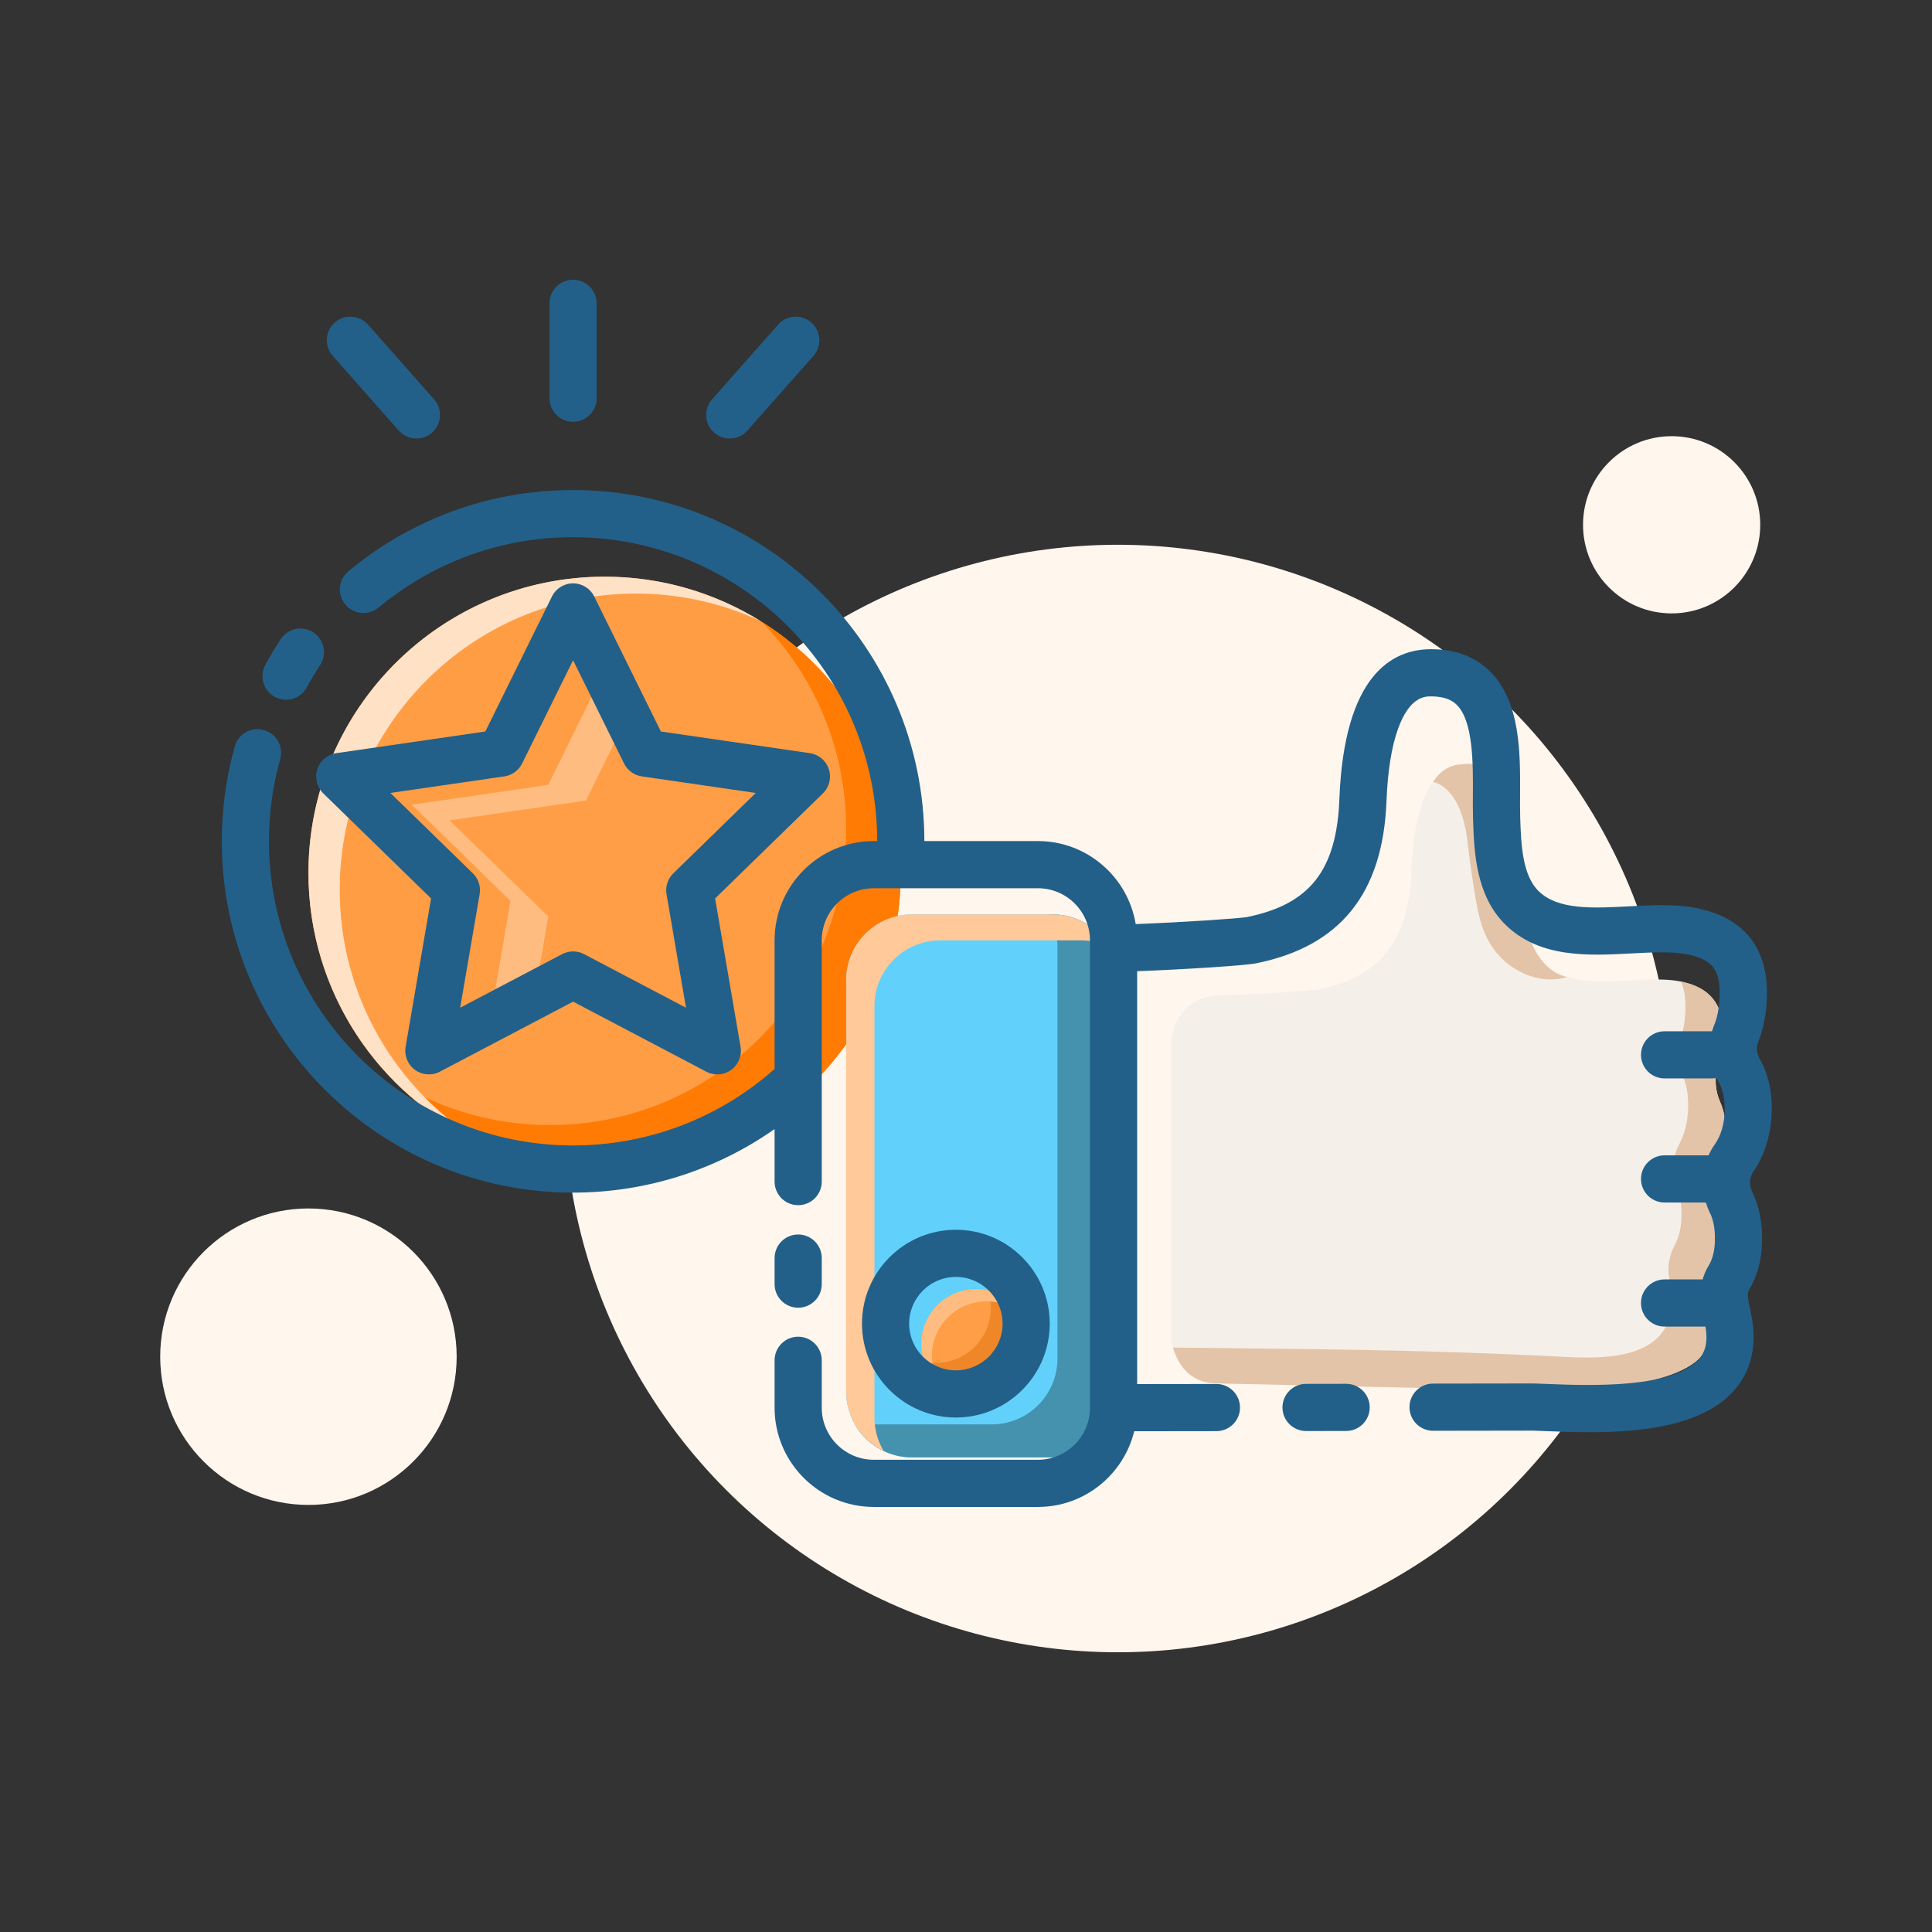 <svg id="SvgjsSvg1025" width="288" height="288" xmlns="http://www.w3.org/2000/svg" version="1.1" xmlns:xlink="http://www.w3.org/1999/xlink" xmlns:svgjs="http://svgjs.com/svgjs"><rect width="100%" height="100%" fill="#333333" stroke="none"/><defs id="SvgjsDefs1026"></defs><g id="SvgjsG1027" transform="matrix(1,0,0,1,0,0)"><svg xmlns="http://www.w3.org/2000/svg" width="288" height="288" enable-background="new 0 0 512 512" viewBox="0 0 512 512"><circle cx="296.248" cy="291.118" r="146.752" fill="#fff6ed" class="colorF5EDFF svgShape"></circle><circle cx="442.999" cy="139.075" r="23.481" fill="#fff6ed" class="colorF5EDFF svgShape"></circle><circle cx="81.738" cy="359.538" r="39.283" fill="#fff6ed" class="colorF5EDFF svgShape"></circle><circle cx="160.228" cy="231.315" r="78.489" fill="#ff9d45" class="colorFFC845 svgShape"></circle><path fill="#ff7b03" d="M201.828,164.767c13.857,14.154,22.412,33.521,22.412,54.895c0,43.348-35.143,78.488-78.49,78.488
			c-15.285,0-29.537-4.383-41.6-11.939c14.248,14.553,34.102,23.596,56.076,23.596c43.35,0,78.49-35.143,78.49-78.49
			C238.717,203.251,223.977,178.642,201.828,164.767z" class="colorFF9903 svgShape"></path><path fill="#ffe1c5" d="M90.029,235.79c0-43.348,35.141-78.49,78.488-78.49c11.807,0,22.996,2.623,33.041,7.293
			c-12.006-7.453-26.162-11.768-41.332-11.768c-43.348,0-78.488,35.141-78.488,78.49c0,31.543,18.615,58.723,45.451,71.197
			C104.889,288.669,90.029,263.97,90.029,235.79z" class="colorFFE9C5 svgShape"></path><polygon fill="#ff9e46" points="161.428 175.269 177.586 208.009 213.717 213.259 187.572 238.743 193.746 274.728 161.428 257.739 129.111 274.728 135.283 238.743 109.139 213.259 145.27 208.009" class="colorFF464C svgShape"></polygon><polygon fill="#ffbc80" points="171.434 261.884 170.373 262.442 193.746 274.728 193.535 273.503" class="colorFF8089 svgShape"></polygon><polygon fill="#ffbc80" points="140.891 268.536 145.289 242.888 119.143 217.403 155.275 212.153 167.453 187.478 161.428 175.269 145.27 208.009 109.139 213.259 135.283 238.743 129.111 274.728" class="colorFF8089 svgShape"></polygon><path fill="#f5efea" d="M310.49,276.437c0-6.777,5.221-12.334,11.801-12.543c10.852-0.348,25.545-1.344,27.496-1.748
			c17.148-3.537,23.621-14.336,24.256-31.316c0.354-9.443,2.236-28.469,14.793-28.465c16.711,0.006,13.859,20.918,14.242,32.656
			c0.221,6.703,0.547,14.883,5.527,19.906c8.945,9.023,25.588,2.998,36.609,5.148c5.928,1.156,10.109,4.033,11.186,10.443
			c0.461,2.736,0.352,7.818-1.033,11.764c-1.123,3.197-0.873,6.736,0.518,9.82c2.236,4.955,1.932,13.031-0.869,18.197
			c-1.861,3.43-2.23,7.527-0.717,11.137c0.848,2.02,1.396,4.674,1.299,8.15c-0.09,3.217-0.83,5.672-1.822,7.533
			c-1.729,3.246-2.201,7.088-0.896,10.537c0.857,2.27,0.961,5.459-0.867,9.869c-4.34,10.477-37.02,9.148-40.5,8.977
			c-0.207-0.01-0.414-0.016-0.621-0.014l-88.186,0.139c-6.742,0.01-12.215-5.607-12.215-12.549
			C310.49,334.364,310.49,296.366,310.49,276.437z" class="colorF5EFEA svgShape"></path><path fill="#e3c4a8" d="M455.016 310.3c2.801-5.166 3.105-13.242.869-18.197-1.391-3.084-1.641-6.623-.518-9.82 1.385-3.945 1.494-9.027 1.033-11.764-1.061-6.309-5.133-9.193-10.916-10.385.42.975.736 2.061.939 3.275.461 2.736.354 7.818-1.033 11.762-1.121 3.199-.871 6.738.518 9.82 2.236 4.957 1.934 13.033-.869 18.197-1.861 3.432-2.23 7.529-.717 11.139.846 2.02 1.396 4.674 1.299 8.148-.092 3.217-.83 5.674-1.822 7.535-1.727 3.246-2.199 7.086-.896 10.537.857 2.27.961 5.457-.867 9.869-4.242 10.234-19.244 9.6-28.281 9.129-23.803-1.244-47.537-1.809-71.365-2.078-10.01-.113-20.016-.225-30.023-.338-.354 0-1.172 0-1.516-.029 2.219 7.373 6.988 9.535 11.857 9.527l89.242 1.977c.207 0 0 0 .207.01 3.482.172 35.516-.611 39.855-11.088 1.828-4.41 1.725-7.6.867-9.869-1.305-3.449-.832-7.291.896-10.537.992-1.861 1.732-4.316 1.822-7.533.098-3.477-.451-6.131-1.299-8.15C452.785 317.827 453.154 313.729 455.016 310.3zM403.078 235.021c-.244-8.131.059-23.473-6.496-29.785l0 0v-.002c-2.152-2.07-5.053-3.15-8.939-2.705-2.789.078-5.697 1.229-7.857 4.717 0 0 6.793.738 8.883 14.053.107.889.221 1.775.334 2.664.014.145.031.283.043.43l.01-.02c.156 1.236.307 2.473.477 3.707.303 2.229.627 4.455.975 6.676.92 5.893 1.732 11.688 5.273 16.676 4.246 5.986 12.328 9.703 19.563 7.469C415.342 258.899 403.77 257.868 403.078 235.021z" class="colorE2D6CC svgShape"></path><path fill="#61d1fb" d="M278.916,386.228H241.68c-9.633,0-17.439-7.807-17.439-17.439V259.771c0-9.633,7.807-17.441,17.439-17.441
			h37.236c9.631,0,17.439,7.809,17.439,17.441v109.018C296.355,378.421,288.547,386.228,278.916,386.228z" class="color61CCFB svgShape"></path><path fill="#4592af" d="M278.916,242.329H277.9c1.477,2.561,2.334,5.523,2.334,8.691v109.018c0,9.633-7.809,17.439-17.441,17.439
			h-36.219c3.012,5.225,8.643,8.75,15.105,8.75h37.236c9.631,0,17.439-7.807,17.439-17.439V259.771
			C296.355,250.138,288.547,242.329,278.916,242.329z" class="color2DB1E0 svgShape"></path><path fill="#ffc999" d="M231.74,375.663V266.646c0-9.633,7.807-17.441,17.439-17.441h37.236c2.691,0,5.234,0.629,7.51,1.719
			c-3.035-5.137-8.611-8.594-15.01-8.594H241.68c-9.633,0-17.439,7.809-17.439,17.441v109.018c0,6.939,4.061,12.912,9.93,15.721
			C232.635,381.915,231.74,378.897,231.74,375.663z" class="color99E5FF svgShape"></path><circle cx="258.685" cy="356.147" r="14.509" fill="#ff9e46" class="colorFF464C svgShape"></circle><path fill="#ef8729" d="M261.783,341.979c0.502,1.469,0.785,3.037,0.785,4.678c0,8.014-6.496,14.51-14.51,14.51
			c-1.064,0-2.098-0.123-3.098-0.34c1.949,5.713,7.35,9.828,13.723,9.828c8.014,0,14.51-6.494,14.51-14.508
			C273.193,349.2,268.307,343.399,261.783,341.979z" class="colorEF2938 svgShape"></path><path fill="#ffbc80" d="M246.955,359.38c0-8.012,6.498-14.51,14.51-14.51c3.627,0,6.936,1.342,9.479,3.543
			c-2.57-4.066-7.094-6.775-12.26-6.775c-8.012,0-14.508,6.498-14.508,14.51c0,4.387,1.953,8.309,5.029,10.969
			C247.789,364.874,246.955,362.228,246.955,359.38z" class="colorFF8089 svgShape"></path><g fill="#000000" class="color000 svgShape"><path fill="#226089" d="M190.094 284.728c-.992 0-1.992-.236-2.906-.717l-35.314-18.566-35.313 18.566c-2.107 1.107-4.66.92-6.582-.477-1.926-1.398-2.889-3.768-2.486-6.113l6.744-39.32-28.57-27.85c-1.703-1.66-2.316-4.145-1.582-6.406.736-2.264 2.691-3.912 5.047-4.254l39.482-5.738 17.656-35.775c1.051-2.135 3.225-3.484 5.604-3.484s4.553 1.35 5.604 3.484l17.658 35.775 39.48 5.738c2.355.342 4.311 1.99 5.045 4.254.736 2.262.123 4.746-1.58 6.406l-28.568 27.848 6.744 39.322c.402 2.346-.563 4.715-2.486 6.113C192.682 284.325 191.391 284.728 190.094 284.728zM151.873 252.134c.998 0 1.998.24 2.908.719l27.014 14.201-5.158-30.08c-.348-2.027.322-4.096 1.797-5.531l21.852-21.303-30.199-4.389c-2.037-.297-3.795-1.574-4.705-3.42l-13.508-27.365-13.506 27.365c-.91 1.846-2.67 3.123-4.705 3.42l-30.203 4.389 21.855 21.303c1.473 1.436 2.145 3.504 1.797 5.531l-5.158 30.08 27.012-14.201C149.875 252.374 150.875 252.134 151.873 252.134zM72.838 184.69c.943.51 1.961.752 2.963.752 2.223 0 4.375-1.189 5.506-3.281 1.086-2.01 2.271-4 3.527-5.912 1.893-2.885 1.088-6.76-1.799-8.654-2.885-1.895-6.76-1.088-8.654 1.799-1.449 2.209-2.818 4.506-4.072 6.828C68.668 179.259 69.801 183.05 72.838 184.69zM211.523 346.558c3.453 0 6.25-2.799 6.25-6.25v-6.908c0-3.453-2.797-6.25-6.25-6.25-3.451 0-6.25 2.797-6.25 6.25v6.908C205.273 343.759 208.072 346.558 211.523 346.558zM356.74 366.72c-.002 0-.006 0-.01 0l-10.625.016c-3.451.004-6.246 2.807-6.24 6.26.004 3.447 2.803 6.24 6.25 6.24.002 0 .006 0 .01 0l10.625-.016c3.451-.006 6.244-2.809 6.24-6.26C362.984 369.511 360.188 366.72 356.74 366.72z" class="color7B0C96 svgShape"></path><path fill="#226089" d="M464.672,310.448c5.711-8.035,6.52-21.303,1.805-29.58c-0.918-1.609-1.123-3.307-0.564-4.656
				c2.465-5.953,2.736-13.596,1.945-18.178c-1.654-9.551-7.93-15.424-18.646-17.455c-5.449-1.033-11.539-0.711-17.432-0.396
				c-9.717,0.516-18.898,1.004-24.035-4.031c-4.363-4.275-4.645-12.633-4.871-19.348c-0.063-1.836-0.051-3.945-0.039-6.178
				c0.063-10.936,0.141-24.547-7.863-32.6c-3.943-3.965-9.232-5.977-15.725-5.979c-0.004,0-0.006,0-0.01,0
				c-10.385,0-23.023,6.898-24.289,39.756c-0.727,18.838-7.848,27.889-24.551,31.236c-2.113,0.371-16.826,1.379-29.424,1.85
				c-2.061-12.457-12.877-21.996-25.908-21.996h-30.098c-0.037-51.303-41.783-93.027-93.094-93.027
				c-14.477,0-28.35,3.234-41.236,9.609c-2.35,1.164-4.67,2.436-6.895,3.783c-1.965,1.189-3.904,2.463-5.762,3.785
				c-1.93,1.371-3.838,2.842-5.674,4.369c-2.652,2.211-3.01,6.15-0.801,8.803c2.209,2.654,6.15,3.014,8.803,0.803
				c1.59-1.326,3.244-2.6,4.916-3.789c1.607-1.145,3.287-2.246,4.99-3.277c1.924-1.164,3.932-2.266,5.967-3.273
				c11.146-5.516,23.156-8.313,35.691-8.313c44.416,0,80.557,36.117,80.594,80.527h-0.902c-14.496,0-26.291,11.795-26.291,26.293
				v34.111c-14.75,13.064-33.631,20.258-53.4,20.258c-44.439,0-80.594-36.156-80.594-80.596c0-1.67,0.051-3.369,0.156-5.053
				c0.201-3.264,0.605-6.545,1.199-9.754c0.434-2.336,0.98-4.688,1.623-6.988c0.932-3.324-1.01-6.773-4.334-7.703
				c-3.326-0.934-6.771,1.012-7.701,4.334c-0.746,2.658-1.377,5.375-1.879,8.078c-0.686,3.707-1.152,7.496-1.385,11.264
				c-0.119,1.938-0.18,3.896-0.18,5.822c0,51.334,41.76,93.096,93.094,93.096c19.279,0,37.834-5.916,53.4-16.84v13.918
				c0,3.453,2.799,6.25,6.25,6.25c3.453,0,6.25-2.797,6.25-6.25v-63.947c0-7.605,6.188-13.793,13.791-13.793h43.5
				c7.604,0,13.791,6.188,13.791,13.793v123.875c0,7.605-6.188,13.791-13.791,13.791h-43.5c-7.604,0-13.791-6.186-13.791-13.791
				v-12.572c0-3.453-2.797-6.25-6.25-6.25c-3.451,0-6.25,2.797-6.25,6.25v12.572c0,14.498,11.795,26.291,26.291,26.291h43.5
				c12.346,0,22.703-8.564,25.514-20.059l21.793-0.027c3.451-0.004,6.248-2.805,6.244-6.256c-0.004-3.449-2.803-6.244-6.25-6.244
				c-0.002,0-0.006,0-0.006,0l-21.004,0.027V257.382c12.453-0.473,28.602-1.506,31.465-2.08
				c22.352-4.479,33.674-18.549,34.617-43.016c0.307-7.938,1.34-14.395,3.074-19.191c3.063-8.479,7.117-8.547,8.689-8.547
				c0.014,0,0.027,0,0.039,0c4.111,0,5.887,1.309,6.865,2.291c4.34,4.367,4.275,15.551,4.23,23.717
				c-0.014,2.359-0.027,4.588,0.045,6.67c0.285,8.473,0.678,20.074,8.613,27.854c9.061,8.881,22.014,8.193,33.447,7.584
				c5.389-0.285,10.479-0.553,14.441,0.195c6.363,1.207,8.031,3.691,8.656,7.307c0.43,2.492,0.262,7.791-1.178,11.266
				c-0.254,0.613-0.469,1.24-0.645,1.873c-0.025,0-0.049-0.008-0.074-0.008h-12.51c-3.451,0-6.25,2.799-6.25,6.25
				c0,3.453,2.799,6.25,6.25,6.25h12.51c0.438,0,0.861-0.047,1.273-0.131c0.221,0.467,0.438,0.934,0.699,1.391
				c2.129,3.736,2.1,11.607-1.131,16.152c-0.668,0.939-1.229,1.936-1.689,2.969h-11.662c-3.451,0-6.25,2.799-6.25,6.25
				c0,3.453,2.799,6.25,6.25,6.25h10.951c0.291,0.963,0.656,1.91,1.111,2.834c0.932,1.898,1.361,4.402,1.273,7.439
				c-0.074,2.619-0.641,4.807-1.684,6.504c-0.736,1.199-1.23,2.406-1.555,3.604h-10.098c-3.451,0-6.25,2.797-6.25,6.25
				c0,3.451,2.799,6.25,6.25,6.25h10.84c0.861,4.924-0.555,7.256-1.703,8.578c-6.9,7.936-29.279,7.061-40.039,6.637
				c-1.141-0.045-2.197-0.086-3.123-0.115l-0.162-0.006c-0.264-0.012-0.529-0.02-0.803-0.02l-26.367,0.039
				c-3.451,0.006-6.246,2.809-6.24,6.26c0.004,3.449,2.803,6.24,6.25,6.24c0.002,0,0.006,0,0.01,0l26.357-0.039l0.543,0.018
				c0.918,0.029,1.939,0.07,3.047,0.113c3.422,0.133,7.379,0.289,11.576,0.289c13.76,0,30.082-1.668,38.383-11.215
				c3.025-3.479,6.271-9.617,4.561-19.105c-0.137-0.752-0.293-1.502-0.449-2.246c-0.451-2.146-0.879-4.172-0.379-4.986
				c2.203-3.584,3.391-7.852,3.531-12.688c0.146-5.096-0.713-9.574-2.555-13.32C463.496,314.136,463.6,311.96,464.672,310.448z" class="color7B0C96 svgShape"></path><path fill="#226089" d="M253.314 375.655c13.719 0 24.879-11.158 24.879-24.877s-11.16-24.879-24.879-24.879-24.879 11.16-24.879 24.879S239.596 375.655 253.314 375.655zM253.314 338.399c6.826 0 12.379 5.553 12.379 12.379 0 6.824-5.553 12.377-12.379 12.377s-12.379-5.553-12.379-12.377C240.936 343.952 246.488 338.399 253.314 338.399zM151.873 111.776c-3.453 0-6.25-2.797-6.25-6.25V80.382c0-3.453 2.797-6.25 6.25-6.25 3.451 0 6.25 2.797 6.25 6.25v25.145C158.123 108.979 155.324 111.776 151.873 111.776zM193.391 116.214c-1.471 0-2.949-.516-4.137-1.566-2.586-2.287-2.83-6.236-.545-8.822l17.492-19.795c2.287-2.584 6.236-2.83 8.824-.545 2.584 2.287 2.828 6.238.543 8.824l-17.492 19.793C196.842 115.499 195.119 116.214 193.391 116.214zM110.357 116.214c-1.73 0-3.451-.713-4.688-2.111L88.178 94.31c-2.285-2.586-2.041-6.537.545-8.824 2.588-2.285 6.537-2.041 8.822.545l17.494 19.795c2.285 2.586 2.041 6.535-.545 8.822C113.305 115.698 111.828 116.214 110.357 116.214z" class="color7B0C96 svgShape"></path></g></svg></g></svg>